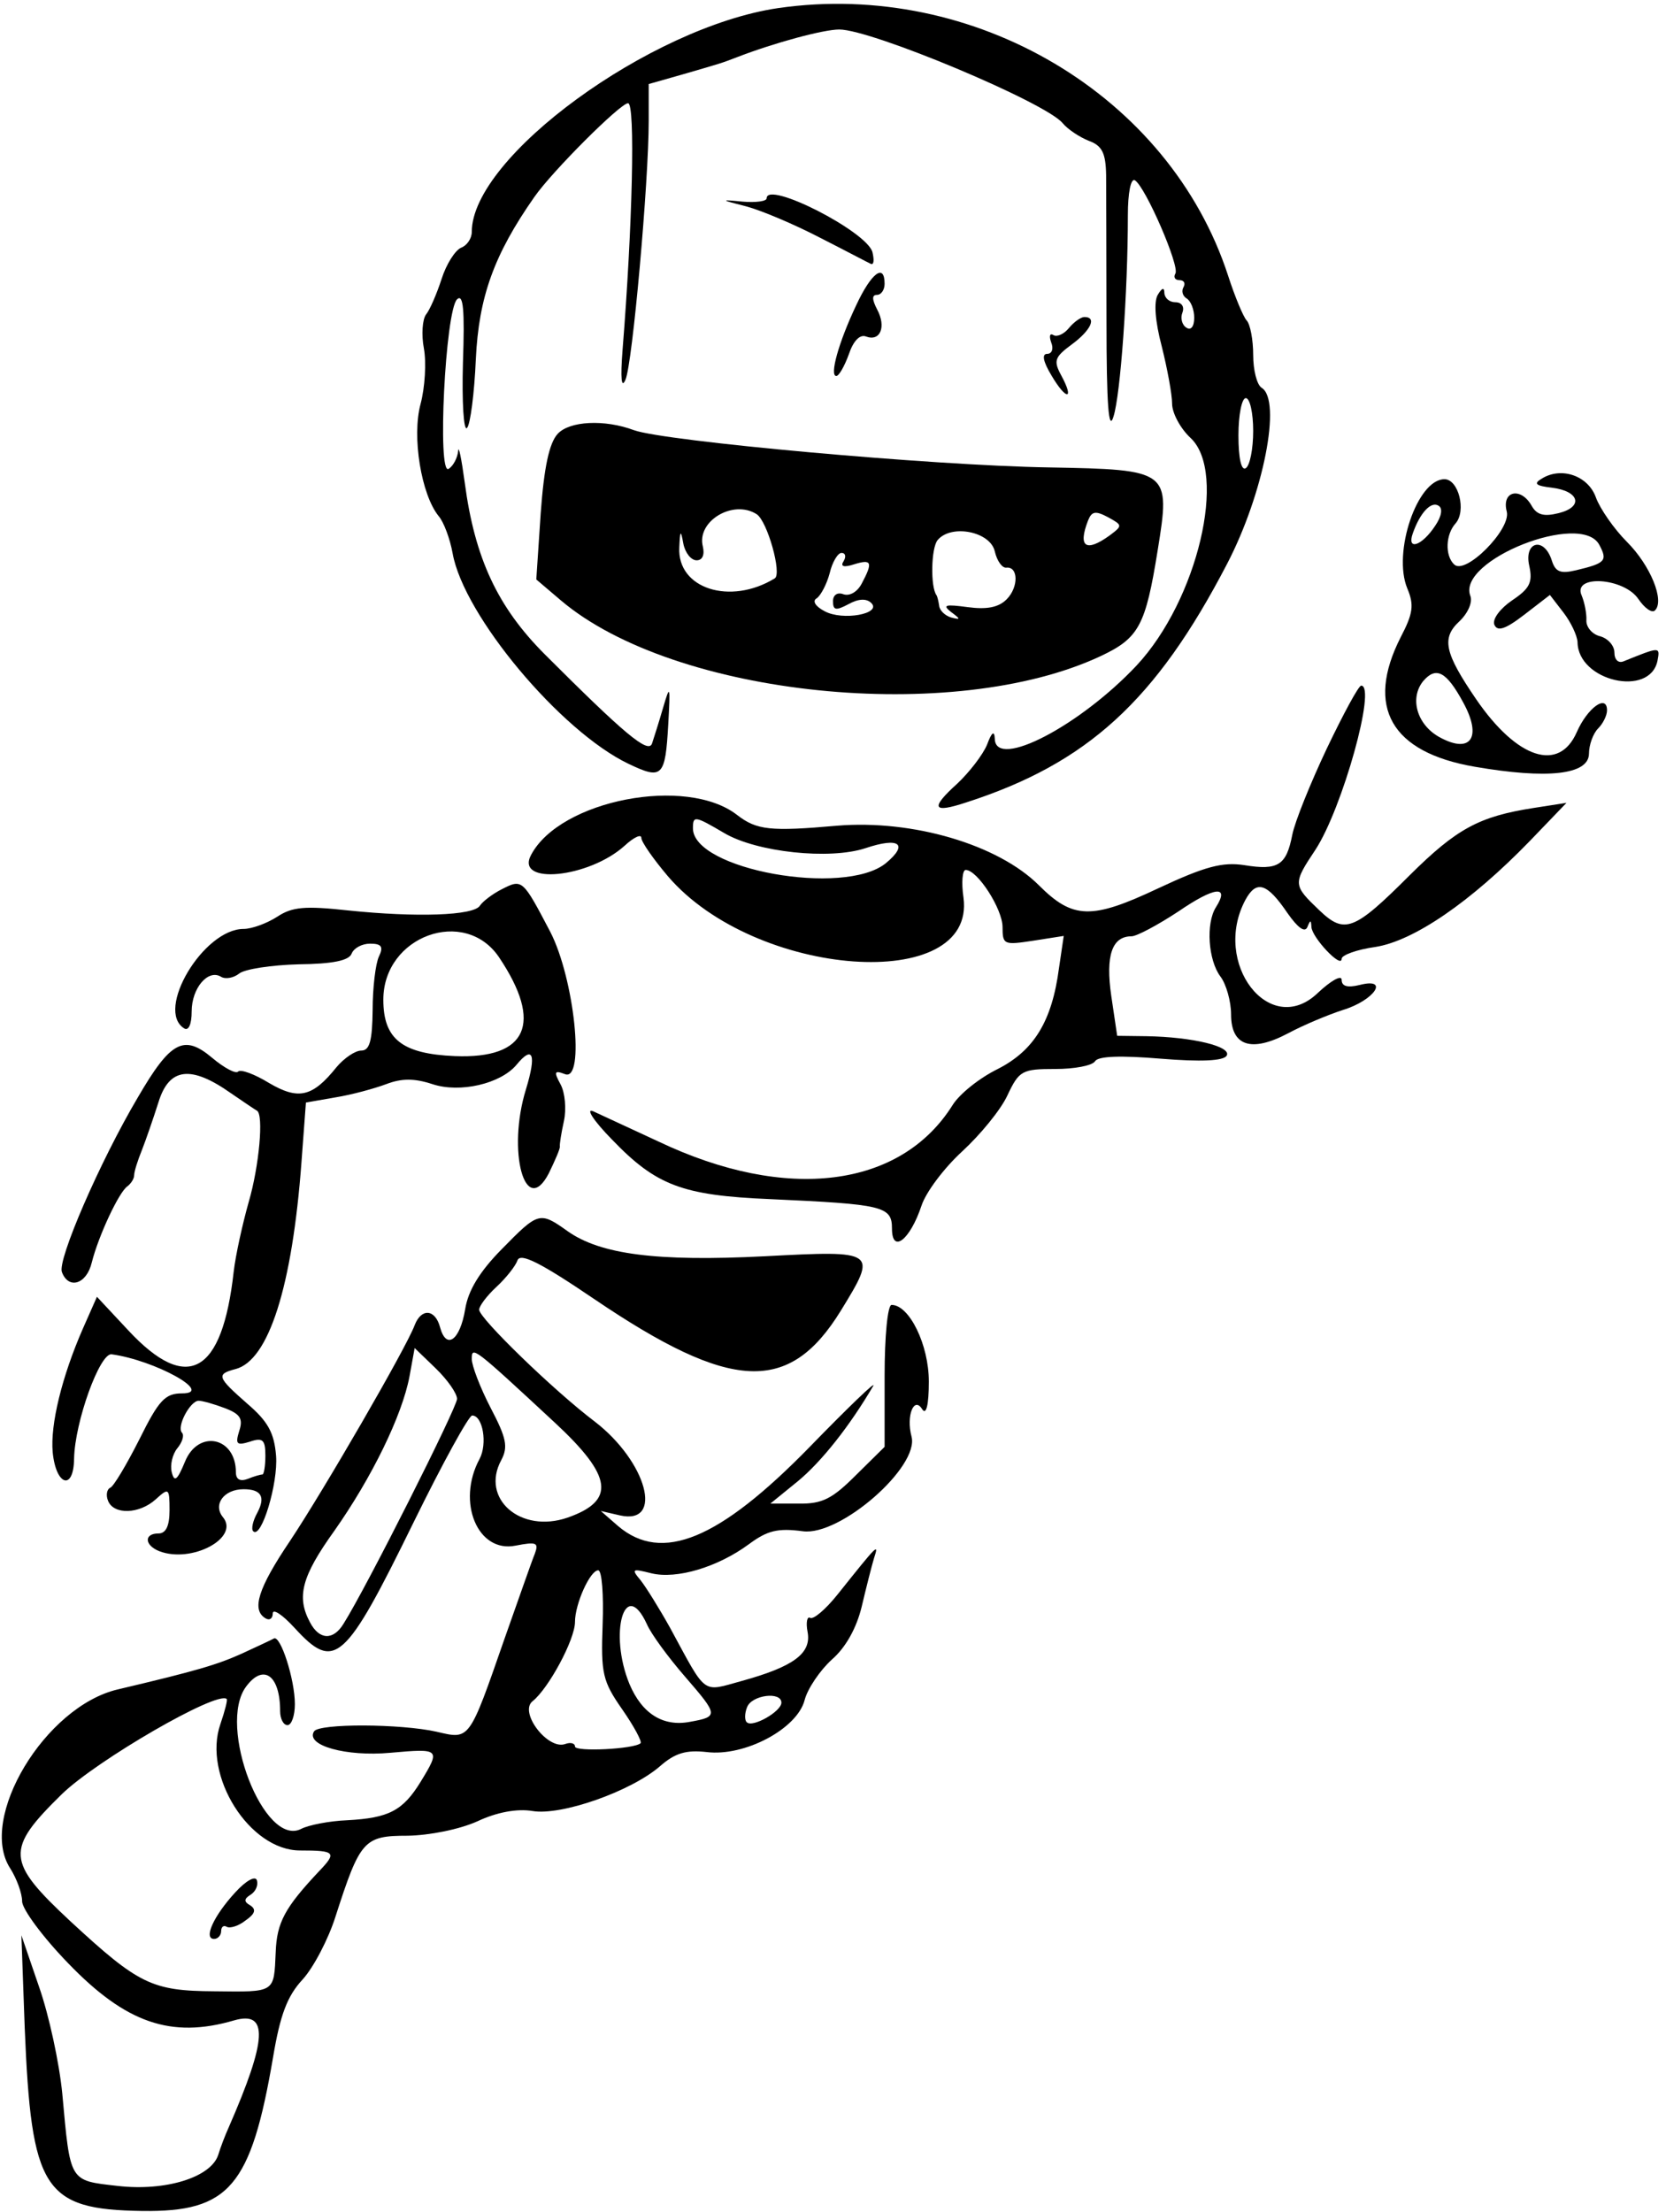 <?xml version="1.0" standalone="no"?>
<!DOCTYPE svg PUBLIC "-//W3C//DTD SVG 20010904//EN"
 "http://www.w3.org/TR/2001/REC-SVG-20010904/DTD/svg10.dtd">
<svg version="1.0" xmlns="http://www.w3.org/2000/svg"
 width="226pt" height="300pt" viewBox="0 0 226 300"
 preserveAspectRatio="xMidYMid meet">
<g transform="translate(0,300) scale(0.05,-0.05)"
fill="#000000" stroke="none">
<path d="M2111 5978 c-347 -51 -831 -404 -831 -607 0 -18 -13 -37 -29 -43 -16
-7 -40 -44 -53 -85 -13 -40 -32 -84 -42 -96 -10 -13 -13 -55 -6 -92 7 -38 3
-106 -9 -151 -24 -89 2 -246 49 -304 14 -16 31 -62 38 -101 30 -169 293 -483
477 -571 92 -44 100 -36 108 107 6 106 5 110 -14 45 -11 -38 -25 -82 -30 -97
-10 -29 -76 27 -291 242 -128 128 -190 261 -217 465 -9 66 -17 105 -18 86 -2
-18 -13 -40 -26 -48 -31 -19 -9 428 23 460 17 16 21 -28 16 -172 -3 -107 2
-187 11 -177 9 9 20 94 24 187 8 168 49 283 159 440 48 69 233 254 254 254 20
0 12 -333 -15 -670 -6 -77 -3 -106 8 -80 19 43 63 536 63 702 l0 100 95 27
c103 30 101 29 145 46 101 39 234 75 277 75 88 0 560 -198 606 -254 14 -17 46
-38 71 -48 36 -13 46 -33 47 -93 0 -41 1 -219 1 -395 0 -230 6 -303 19 -260
19 59 39 338 39 546 0 61 8 101 19 95 29 -18 122 -233 110 -253 -6 -10 -1 -18
11 -18 12 0 17 -8 11 -19 -6 -10 -3 -24 9 -31 11 -7 20 -30 20 -52 0 -24 -9
-35 -21 -27 -12 7 -17 26 -11 41 6 16 -2 28 -19 28 -16 0 -29 11 -30 25 0 16
-6 15 -18 -5 -11 -19 -7 -72 11 -140 15 -60 28 -130 28 -155 0 -26 23 -68 50
-93 101 -94 19 -440 -146 -617 -154 -164 -382 -283 -385 -200 -1 24 -8 20 -21
-15 -11 -27 -48 -75 -81 -106 -74 -67 -67 -81 24 -51 329 106 515 276 708 647
99 190 149 444 94 478 -13 8 -23 48 -23 89 0 41 -8 84 -18 94 -9 10 -32 65
-50 121 -159 489 -688 803 -1221 726z m1289 -1147 c0 -49 -9 -94 -20 -101 -12
-8 -20 26 -20 89 0 55 9 101 20 101 11 0 20 -40 20 -89z"/>
<path d="M2080 5462 c0 -8 -29 -12 -65 -9 -62 6 -61 5 10 -13 41 -11 131 -49
200 -85 69 -35 131 -68 138 -71 8 -3 9 11 4 32 -15 56 -287 195 -287 146z"/>
<path d="M2323 5172 c-48 -101 -73 -192 -54 -192 7 0 22 26 34 59 12 36 30 55
47 48 38 -14 55 26 30 73 -14 27 -15 40 -1 40 12 0 21 14 21 30 0 57 -36 30
-77 -58z"/>
<path d="M2900 5110 c-13 -16 -32 -25 -42 -19 -10 6 -12 -3 -6 -20 7 -17 2
-31 -11 -31 -15 0 -11 -21 12 -59 40 -68 63 -67 26 1 -21 39 -18 49 28 83 52
38 70 75 35 75 -9 0 -28 -13 -42 -30z"/>
<path d="M1513 4823 c-23 -25 -37 -91 -46 -215 l-12 -180 67 -57 c308 -261
1065 -338 1464 -151 104 49 122 82 155 288 35 216 32 218 -295 224 -318 5
-1043 71 -1126 101 -80 30 -175 25 -207 -10z m540 -218 c29 -19 69 -162 49
-174 -121 -74 -265 -28 -259 84 2 47 4 49 11 10 5 -25 21 -45 36 -45 16 0 22
15 17 37 -18 69 82 129 146 88z m957 -58 c-64 -46 -86 -31 -58 41 10 25 20 27
54 9 40 -22 40 -23 4 -50z m-311 -43 c6 -26 20 -45 31 -44 33 4 34 -53 1 -86
-22 -22 -54 -28 -106 -21 -60 8 -69 6 -45 -13 27 -20 27 -22 0 -15 -16 5 -31
19 -32 32 -2 13 -5 25 -7 28 -17 22 -15 129 3 150 37 44 143 23 155 -31z
m-410 -26 c-10 -15 0 -18 28 -9 48 15 52 6 21 -52 -12 -23 -33 -35 -50 -29
-16 6 -28 -2 -28 -19 0 -25 8 -26 42 -8 27 15 49 16 62 3 29 -29 -78 -49 -127
-22 -25 13 -34 28 -21 35 11 8 27 38 35 68 7 30 22 55 32 55 11 0 13 -10 6
-22z"/>
<path d="M4182 4701 c-22 -13 -15 -19 28 -24 75 -9 87 -52 19 -69 -40 -10 -59
-5 -73 19 -29 53 -83 42 -68 -15 12 -48 -113 -174 -143 -143 -25 24 -23 81 4
111 30 34 8 120 -30 120 -74 0 -141 -199 -101 -296 19 -45 16 -68 -18 -133
-96 -189 -26 -312 201 -351 197 -34 309 -22 310 35 0 24 11 55 25 69 13 13 24
35 24 49 0 45 -53 7 -82 -59 -48 -110 -162 -73 -273 89 -86 126 -95 166 -45
212 23 22 36 52 29 69 -36 96 301 230 350 138 23 -43 17 -50 -63 -69 -42 -10
-56 -5 -66 27 -21 65 -76 51 -61 -15 10 -45 1 -62 -47 -94 -32 -22 -53 -50
-48 -65 8 -20 29 -14 81 26 l70 54 37 -48 c20 -26 37 -62 38 -80 1 -106 197
-151 217 -50 7 38 7 38 -92 -2 -14 -6 -25 4 -25 24 0 18 -17 38 -39 44 -21 5
-38 25 -37 43 1 18 -5 49 -13 68 -25 57 115 48 154 -10 17 -25 37 -39 45 -31
27 26 -12 122 -76 186 -35 35 -73 90 -84 120 -21 60 -95 85 -148 51z m-288
-127 c-36 -55 -78 -69 -61 -21 20 57 50 88 70 75 12 -7 8 -29 -9 -54z m76
-480 c52 -95 20 -141 -66 -93 -60 34 -80 105 -43 151 35 41 63 27 109 -58z"/>
<path d="M3600 3970 c-44 -93 -87 -199 -94 -235 -16 -82 -38 -97 -130 -82 -59
9 -106 -3 -234 -63 -180 -85 -231 -84 -323 8 -111 111 -343 179 -548 162 -181
-16 -218 -12 -271 29 -137 107 -480 41 -559 -108 -45 -83 157 -63 254 25 25
23 45 32 45 21 0 -11 33 -58 72 -104 237 -277 837 -320 802 -58 -6 41 -3 75 6
75 32 0 100 -106 100 -155 0 -48 4 -49 83 -37 l83 13 -13 -88 c-19 -144 -68
-223 -166 -273 -49 -24 -103 -67 -122 -97 -141 -226 -451 -265 -798 -100 -76
35 -155 72 -177 82 -22 10 -1 -24 50 -76 120 -125 191 -152 429 -162 307 -14
331 -19 331 -80 0 -69 49 -31 80 62 12 37 62 103 110 147 49 45 105 113 123
152 32 68 40 72 130 72 52 0 100 9 108 21 8 14 70 16 178 7 110 -9 170 -6 179
8 15 25 -93 51 -218 53 l-79 1 -16 108 c-16 110 2 162 55 162 14 0 72 31 128
68 98 67 139 71 101 11 -28 -44 -21 -144 12 -188 16 -21 29 -68 29 -103 0 -86
55 -104 155 -51 41 22 108 50 148 63 86 26 128 89 46 68 -33 -8 -49 -4 -49 14
0 14 -29 -2 -65 -36 -130 -124 -288 81 -196 253 30 55 59 45 114 -36 28 -40
47 -54 54 -38 8 20 10 20 11 0 2 -29 82 -114 82 -86 0 10 41 25 91 32 104 16
259 122 419 287 l100 104 -90 -14 c-147 -23 -208 -56 -335 -182 -152 -152
-177 -161 -246 -95 -71 68 -72 71 -10 164 73 112 166 445 124 445 -7 0 -48
-76 -93 -170z m-1635 -230 c88 -52 286 -73 383 -41 92 31 118 11 55 -41 -113
-91 -523 -17 -523 95 0 35 5 34 85 -13z"/>
<path d="M1362 3588 c-26 -13 -53 -34 -60 -45 -17 -27 -172 -32 -356 -13 -119
13 -153 10 -194 -17 -28 -18 -69 -33 -91 -33 -109 0 -241 -221 -161 -270 12
-7 20 12 20 46 0 64 45 116 80 94 12 -7 34 -3 49 9 15 12 87 23 161 25 92 1
137 10 144 29 6 15 28 27 50 27 31 0 37 -8 24 -35 -9 -19 -17 -84 -17 -145 -1
-84 -8 -110 -31 -110 -16 0 -46 -20 -67 -45 -65 -81 -103 -90 -183 -43 -39 24
-77 38 -84 31 -6 -7 -38 10 -70 37 -77 65 -113 46 -202 -107 -103 -174 -219
-442 -206 -474 18 -48 67 -33 81 26 18 72 74 192 97 207 9 7 18 20 18 30 0 10
10 41 21 68 11 28 31 86 45 130 29 94 88 101 197 24 35 -24 66 -45 70 -47 19
-10 6 -151 -22 -247 -17 -60 -36 -146 -41 -190 -31 -278 -126 -331 -286 -159
l-85 91 -38 -86 c-57 -130 -89 -261 -82 -336 9 -91 57 -105 58 -17 2 100 70
288 102 283 117 -16 280 -106 191 -106 -46 0 -63 -18 -116 -125 -35 -69 -70
-128 -79 -131 -9 -4 -12 -20 -6 -35 15 -39 85 -37 130 4 35 32 37 30 37 -30 0
-43 -10 -63 -30 -63 -40 0 -38 -32 2 -48 88 -34 219 36 173 92 -28 34 2 76 56
76 48 0 60 -21 37 -64 -12 -22 -17 -44 -11 -50 22 -22 68 130 62 205 -5 62
-22 93 -78 141 -82 72 -85 80 -32 94 90 23 154 224 179 562 l12 161 80 14 c44
7 106 24 138 36 42 16 76 16 125 0 75 -25 185 1 228 52 45 55 55 29 26 -66
-52 -168 -2 -351 62 -228 17 35 31 67 30 73 -1 6 4 37 11 69 7 32 3 77 -9 99
-19 35 -17 39 12 28 55 -21 25 260 -40 386 -75 143 -76 144 -131 116z m-8
-185 c120 -179 77 -276 -120 -268 -143 6 -194 46 -194 153 0 173 221 253 314
115z m-744 -1223 c42 -16 50 -29 39 -62 -11 -36 -7 -40 29 -29 35 12 42 5 42
-38 0 -28 -4 -51 -8 -51 -5 0 -23 -5 -40 -12 -21 -8 -32 -1 -32 18 0 96 -102
117 -138 29 -21 -51 -29 -57 -36 -29 -5 20 2 49 15 65 14 17 19 35 13 42 -16
16 22 87 45 87 10 0 42 -9 71 -20z"/>
<path d="M1361 2611 c-60 -61 -91 -112 -99 -163 -14 -84 -51 -111 -68 -49 -13
50 -51 53 -69 6 -23 -62 -248 -450 -338 -585 -87 -129 -105 -187 -67 -210 11
-7 20 -1 20 13 0 14 26 -3 59 -39 109 -119 136 -96 324 288 78 159 149 288
158 288 29 0 42 -77 20 -118 -63 -117 -5 -256 98 -235 57 11 63 8 52 -22 -8
-19 -44 -123 -82 -230 -97 -279 -94 -274 -184 -253 -97 22 -320 23 -333 1 -24
-38 87 -69 207 -58 135 12 137 11 82 -79 -48 -78 -86 -98 -199 -104 -49 -2
-104 -13 -124 -23 -101 -54 -230 280 -150 386 47 63 92 30 92 -67 0 -21 9 -38
20 -38 11 0 20 26 20 57 0 67 -39 188 -57 178 -7 -4 -46 -22 -87 -41 -67 -30
-120 -46 -336 -97 -198 -46 -381 -351 -292 -486 17 -27 32 -67 32 -89 0 -21
56 -97 125 -168 156 -162 279 -205 450 -155 94 27 90 -51 -14 -289 -10 -22
-23 -56 -29 -76 -20 -61 -143 -99 -273 -84 -132 15 -128 9 -150 250 -8 83 -36
213 -63 290 l-48 140 9 -250 c18 -441 51 -494 319 -498 236 -3 295 66 355 418
19 113 38 165 80 210 30 33 70 110 89 170 67 208 77 220 196 220 59 1 140 17
189 39 53 25 108 35 150 28 78 -13 266 53 345 121 42 37 72 45 127 39 103 -13
246 63 266 141 8 31 42 81 74 110 38 33 67 86 81 144 12 51 27 110 33 130 14
43 12 41 -99 -98 -32 -40 -65 -68 -74 -63 -8 5 -12 -12 -7 -38 11 -58 -37 -94
-178 -133 -110 -30 -94 -42 -195 144 -29 52 -65 110 -80 129 -26 31 -23 32 29
19 69 -17 181 17 265 79 50 37 78 44 146 35 101 -14 317 175 295 257 -15 57 7
110 29 74 11 -17 18 12 18 75 0 100 -53 208 -101 208 -11 0 -19 -87 -19 -192
l0 -193 -78 -77 c-64 -64 -91 -78 -155 -77 l-77 0 75 61 c64 53 140 149 204
258 10 17 -68 -58 -172 -165 -246 -252 -401 -316 -520 -215 l-47 41 52 -12
c120 -27 73 146 -69 255 -111 84 -313 280 -313 303 0 10 21 38 47 62 26 24 52
57 57 72 8 21 62 -6 208 -105 372 -252 529 -259 669 -32 100 163 99 164 -206
148 -293 -15 -446 5 -535 68 -76 54 -79 53 -179 -49z m-121 -406 c0 -23 -246
-512 -308 -610 -28 -46 -66 -44 -91 4 -37 69 -23 124 66 248 102 145 184 313
204 419 l14 77 57 -55 c32 -31 58 -68 58 -83z m266 -65 c156 -145 165 -211 34
-257 -127 -44 -237 51 -180 156 19 36 14 60 -29 142 -28 54 -51 114 -51 132 0
36 3 34 226 -173z m129 -547 c-5 -133 0 -154 53 -230 32 -46 54 -87 50 -92
-17 -16 -178 -24 -178 -9 0 9 -12 12 -26 7 -47 -18 -127 86 -89 116 43 34 115
167 115 215 0 49 41 140 63 140 10 0 15 -66 12 -147z m120 1 c11 -26 58 -90
104 -143 90 -104 91 -108 13 -122 -73 -14 -130 22 -164 102 -57 138 -13 293
47 163z m-1157 -271 c-49 -140 79 -343 216 -343 96 0 101 -5 51 -57 -92 -98
-114 -138 -117 -219 -5 -111 0 -108 -167 -106 -169 1 -205 19 -389 189 -176
164 -178 195 -24 346 95 92 421 281 447 258 3 -2 -5 -33 -17 -68z m1522 58 c0
-24 -79 -69 -94 -53 -6 5 -6 24 1 41 13 33 93 43 93 12z"/>
<path d="M638 866 c-58 -63 -87 -126 -57 -126 10 0 19 10 19 21 0 12 7 17 15
12 9 -5 32 2 51 17 26 18 30 30 13 41 -18 10 -17 18 1 29 14 9 21 26 17 39 -4
13 -29 0 -59 -33z"/>
</g>
</svg>
